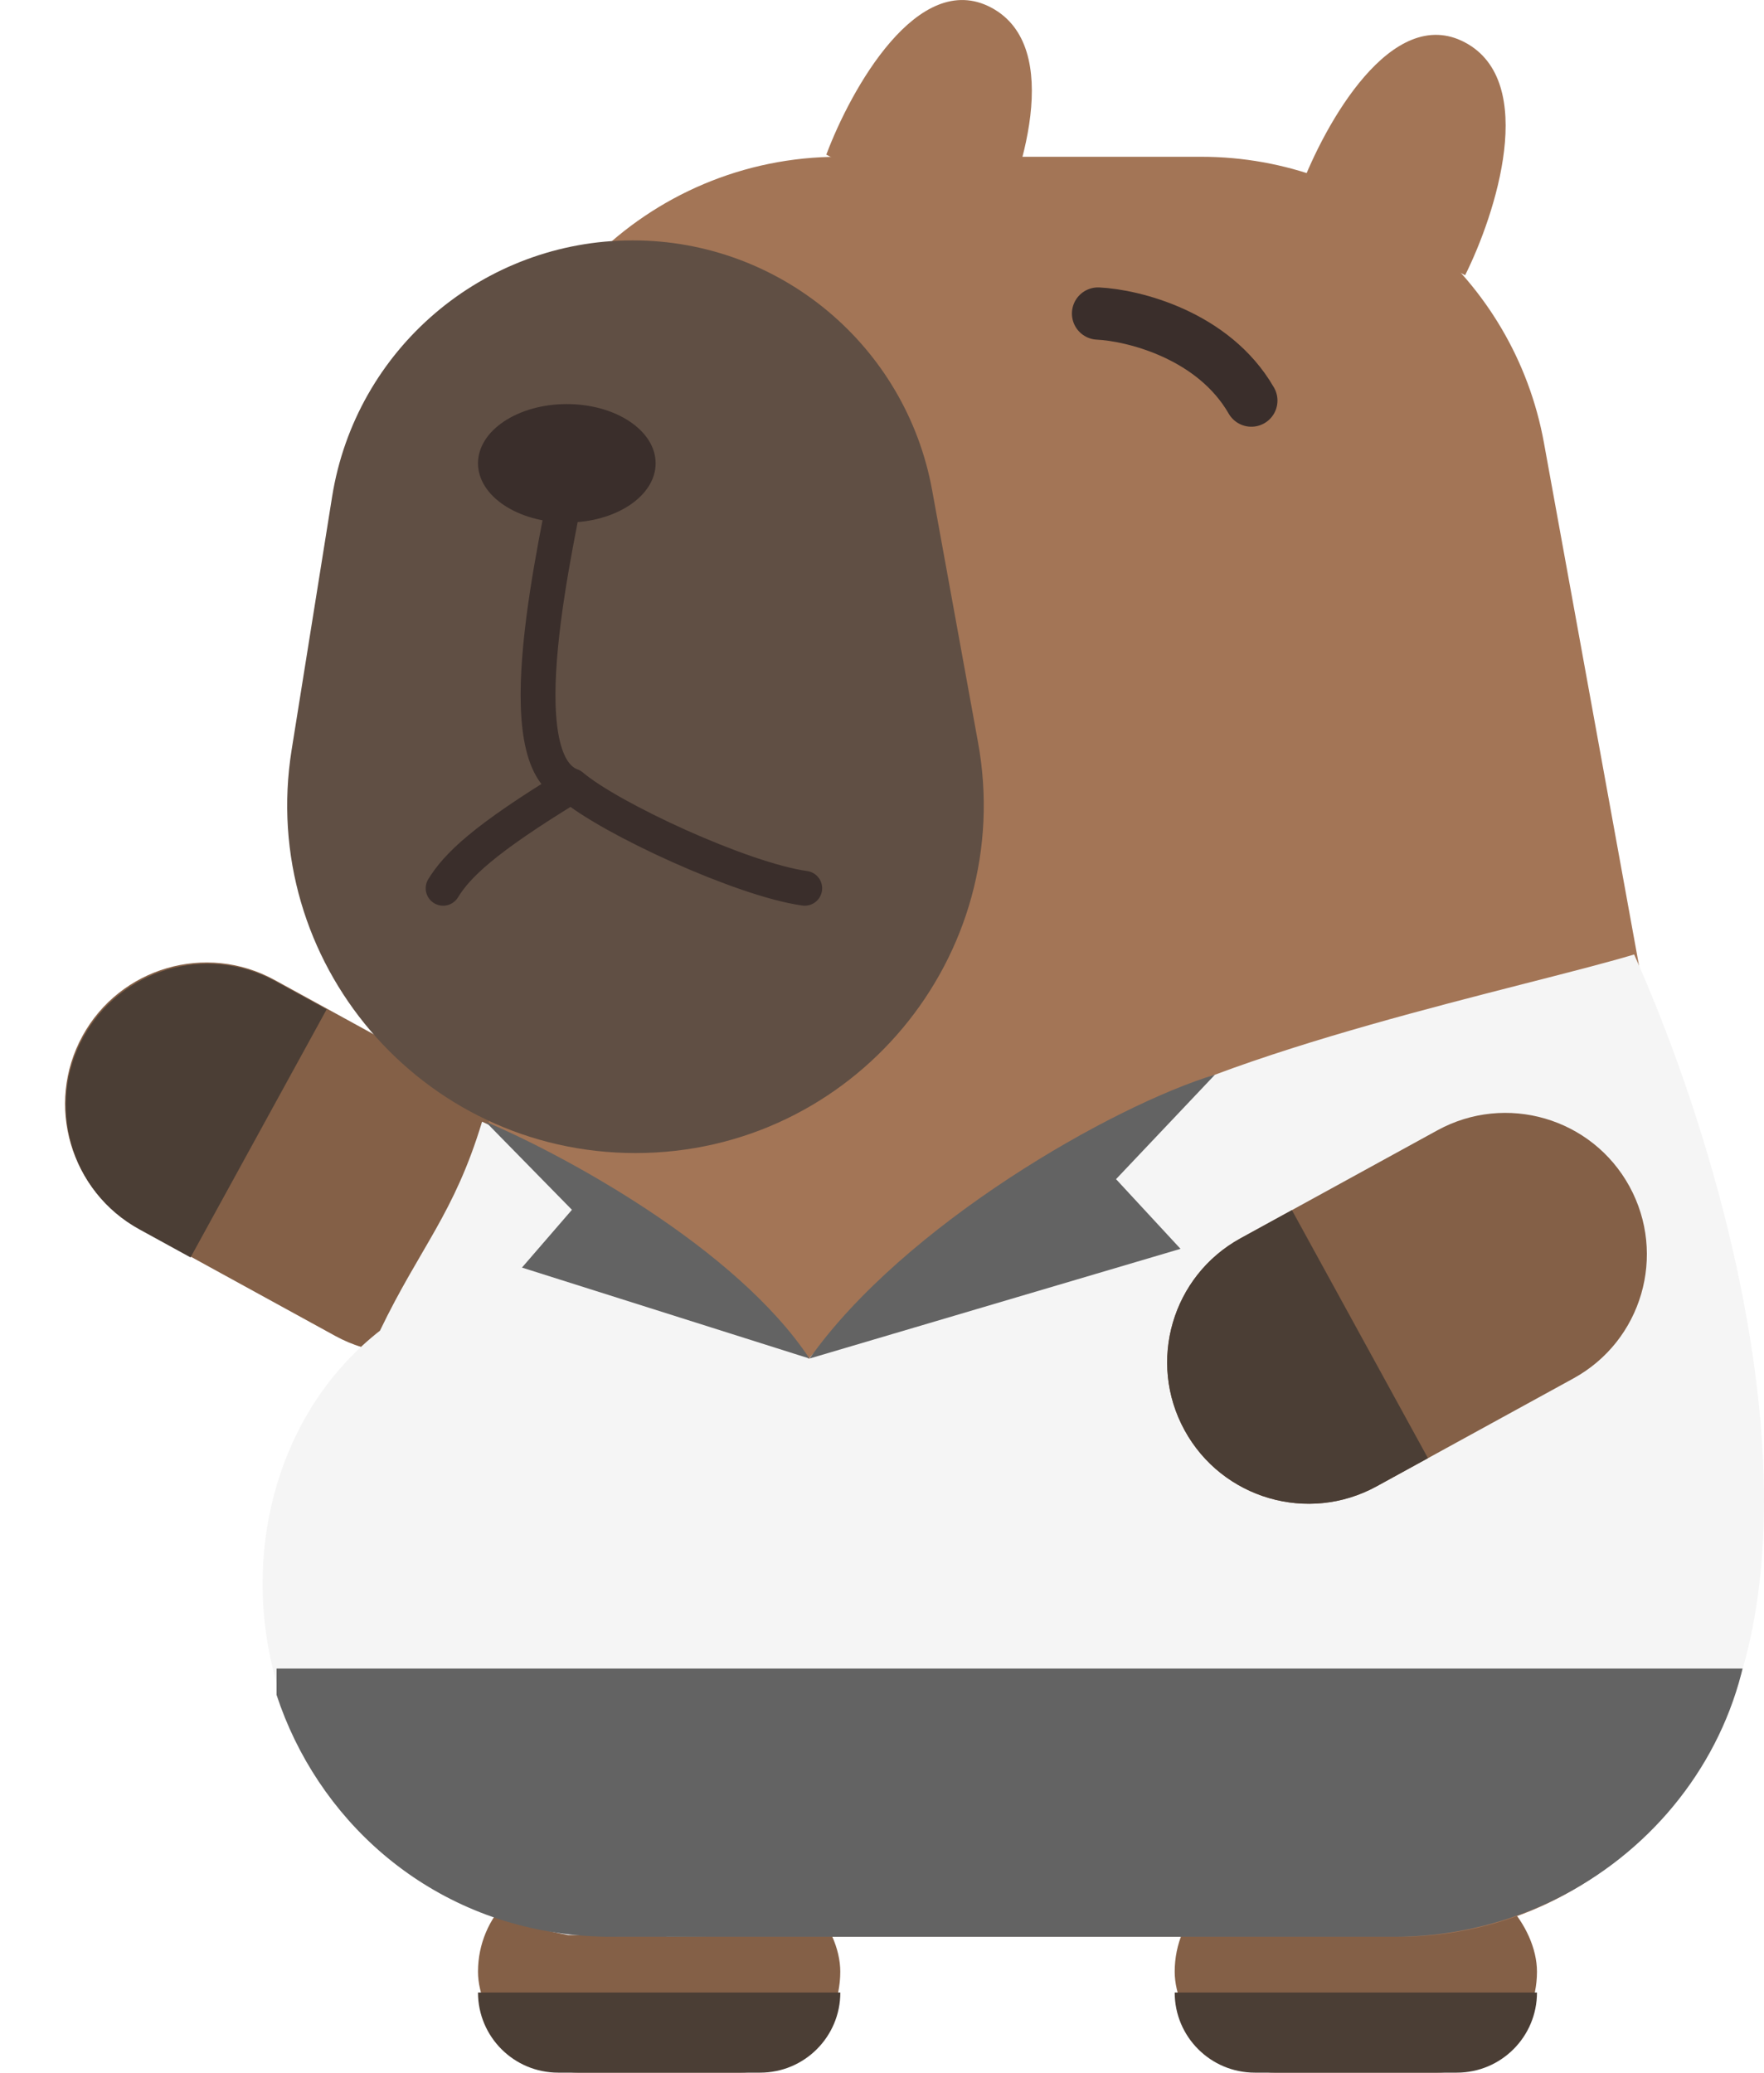 <svg width="40" height="47" viewBox="0 0 40 47" fill="none" xmlns="http://www.w3.org/2000/svg">
<path d="M11.958 29.024C11.106 30.578 9.156 31.146 7.602 30.294L3.141 27.847C1.588 26.995 1.019 25.045 1.871 23.491C2.723 21.938 4.673 21.369 6.227 22.222L10.688 24.669C12.241 25.521 12.81 27.471 11.958 29.024Z" fill="#846047"/>
<path d="M4.321 28.514L3.158 27.876C1.605 27.024 1.036 25.074 1.888 23.521C2.74 21.967 4.69 21.399 6.244 22.251L7.407 22.889L4.321 28.514Z" fill="#4B3E35"/>
<path d="M22.48 0.174C20.816 -0.715 19.292 2.026 18.737 3.507L22.48 5.451C23.172 4.062 24.143 1.063 22.48 0.174Z" fill="#A37556"/>
<rect x="26.637" y="42.419" width="8.215" height="4.582" rx="2.291" fill="#846047"/>
<path d="M26.637 45.183H34.852C34.852 46.187 34.039 47 33.035 47H28.454C27.451 47 26.637 46.187 26.637 45.183Z" fill="#4B3E35"/>
<rect x="10.839" y="42.419" width="8.215" height="4.582" rx="2.291" fill="#846047"/>
<path d="M10.839 45.183H19.055C19.055 46.187 18.241 47 17.238 47H12.656C11.653 47 10.839 46.187 10.839 45.183Z" fill="#4B3E35"/>
<path d="M11.129 11.454C11.129 7.092 14.666 3.555 19.028 3.555H27.239C31.056 3.555 34.327 6.285 35.01 10.041L39.478 34.608C40.359 39.456 36.634 43.92 31.706 43.92H14.201C7.325 43.92 3.732 35.743 8.383 30.678L9.049 29.953C10.387 28.496 11.129 26.589 11.129 24.611L11.129 11.454Z" fill="#A37556"/>
<path d="M7.531 11.263C8.067 7.914 10.956 5.451 14.347 5.451C17.682 5.451 20.54 7.836 21.137 11.117L22.178 16.837C23.06 21.685 19.337 26.147 14.41 26.147C9.552 26.147 5.846 21.801 6.613 17.004L7.531 11.263Z" fill="#604F44"/>
<path d="M12.962 10.49C12.613 12.354 11.439 17.26 12.962 17.819M12.962 17.819C13.84 18.564 16.835 19.948 18.248 20.143M12.962 17.819C10.957 19.038 10.364 19.63 10.048 20.143" stroke="#3A2E2B" stroke-width="0.79" stroke-linecap="round"/>
<ellipse cx="12.853" cy="10.506" rx="2.014" ry="1.343" fill="#3A2E2B"/>
<path d="M24.899 7.11C25.702 7.149 27.521 7.599 28.375 9.084" stroke="#3A2E2B" stroke-width="1.185" stroke-linecap="round"/>
<path d="M33.223 0.964C31.559 0.075 30.035 2.815 29.48 4.297L33.223 6.241C33.916 4.852 34.886 1.853 33.223 0.964Z" fill="#A37556"/>
<path d="M24.675 25.718C27.764 23.775 34.502 22.408 37.056 21.644C40.132 28.544 43.441 42.603 32.074 43.644L15.114 43.92C13.901 40.383 14.425 37.181 15.907 34.379C18.066 30.119 22.176 27.043 24.675 25.718Z" fill="#F5F5F5"/>
<path d="M12.882 43.88H22.661C23.87 32.411 13.965 26.792 10.931 25.436C10.299 27.529 9.525 28.283 8.616 30.175C4.074 33.73 5.248 42.464 12.882 43.88Z" fill="#F5F5F5"/>
<g clip-path="url(#clip0_4053_9766)">
<path d="M10.777 11.454C10.777 7.092 14.357 3.555 18.773 3.555H27.083C30.948 3.555 34.259 6.285 34.95 10.041L39.597 34.678C40.49 39.527 36.594 43.92 31.606 43.92H13.886C6.926 43.92 3.289 35.743 7.996 30.678L8.67 29.953C10.025 28.496 10.777 26.589 10.777 24.611L10.777 11.454Z" fill="#636363"/>
</g>
<path d="M26.769 28.319L18.356 30.807C20.505 27.774 25.214 25.08 27.551 24.369L25.307 26.739L26.769 28.319Z" fill="#636363"/>
<path d="M11.836 28.744L18.356 30.807C16.691 28.292 12.765 26.178 11.01 25.436L12.969 27.434L11.836 28.744Z" fill="#636363"/>
<path d="M36.948 26.901C36.096 25.348 34.146 24.78 32.593 25.632L28.132 28.079C26.578 28.931 26.01 30.881 26.862 32.434C27.714 33.988 29.664 34.556 31.217 33.704L35.679 31.257C37.232 30.405 37.8 28.455 36.948 26.901Z" fill="#846047"/>
<path d="M29.295 27.441L28.132 28.079C26.578 28.931 26.01 30.881 26.862 32.434C27.714 33.988 29.664 34.556 31.217 33.704L32.38 33.066L29.295 27.441Z" fill="#4B3E35"/>
<defs>
<clipPath id="clip0_4053_9766">
<rect width="33.334" height="6.082" fill="white" transform="translate(6.271 37.837)"/>
</clipPath>
</defs>
</svg>

